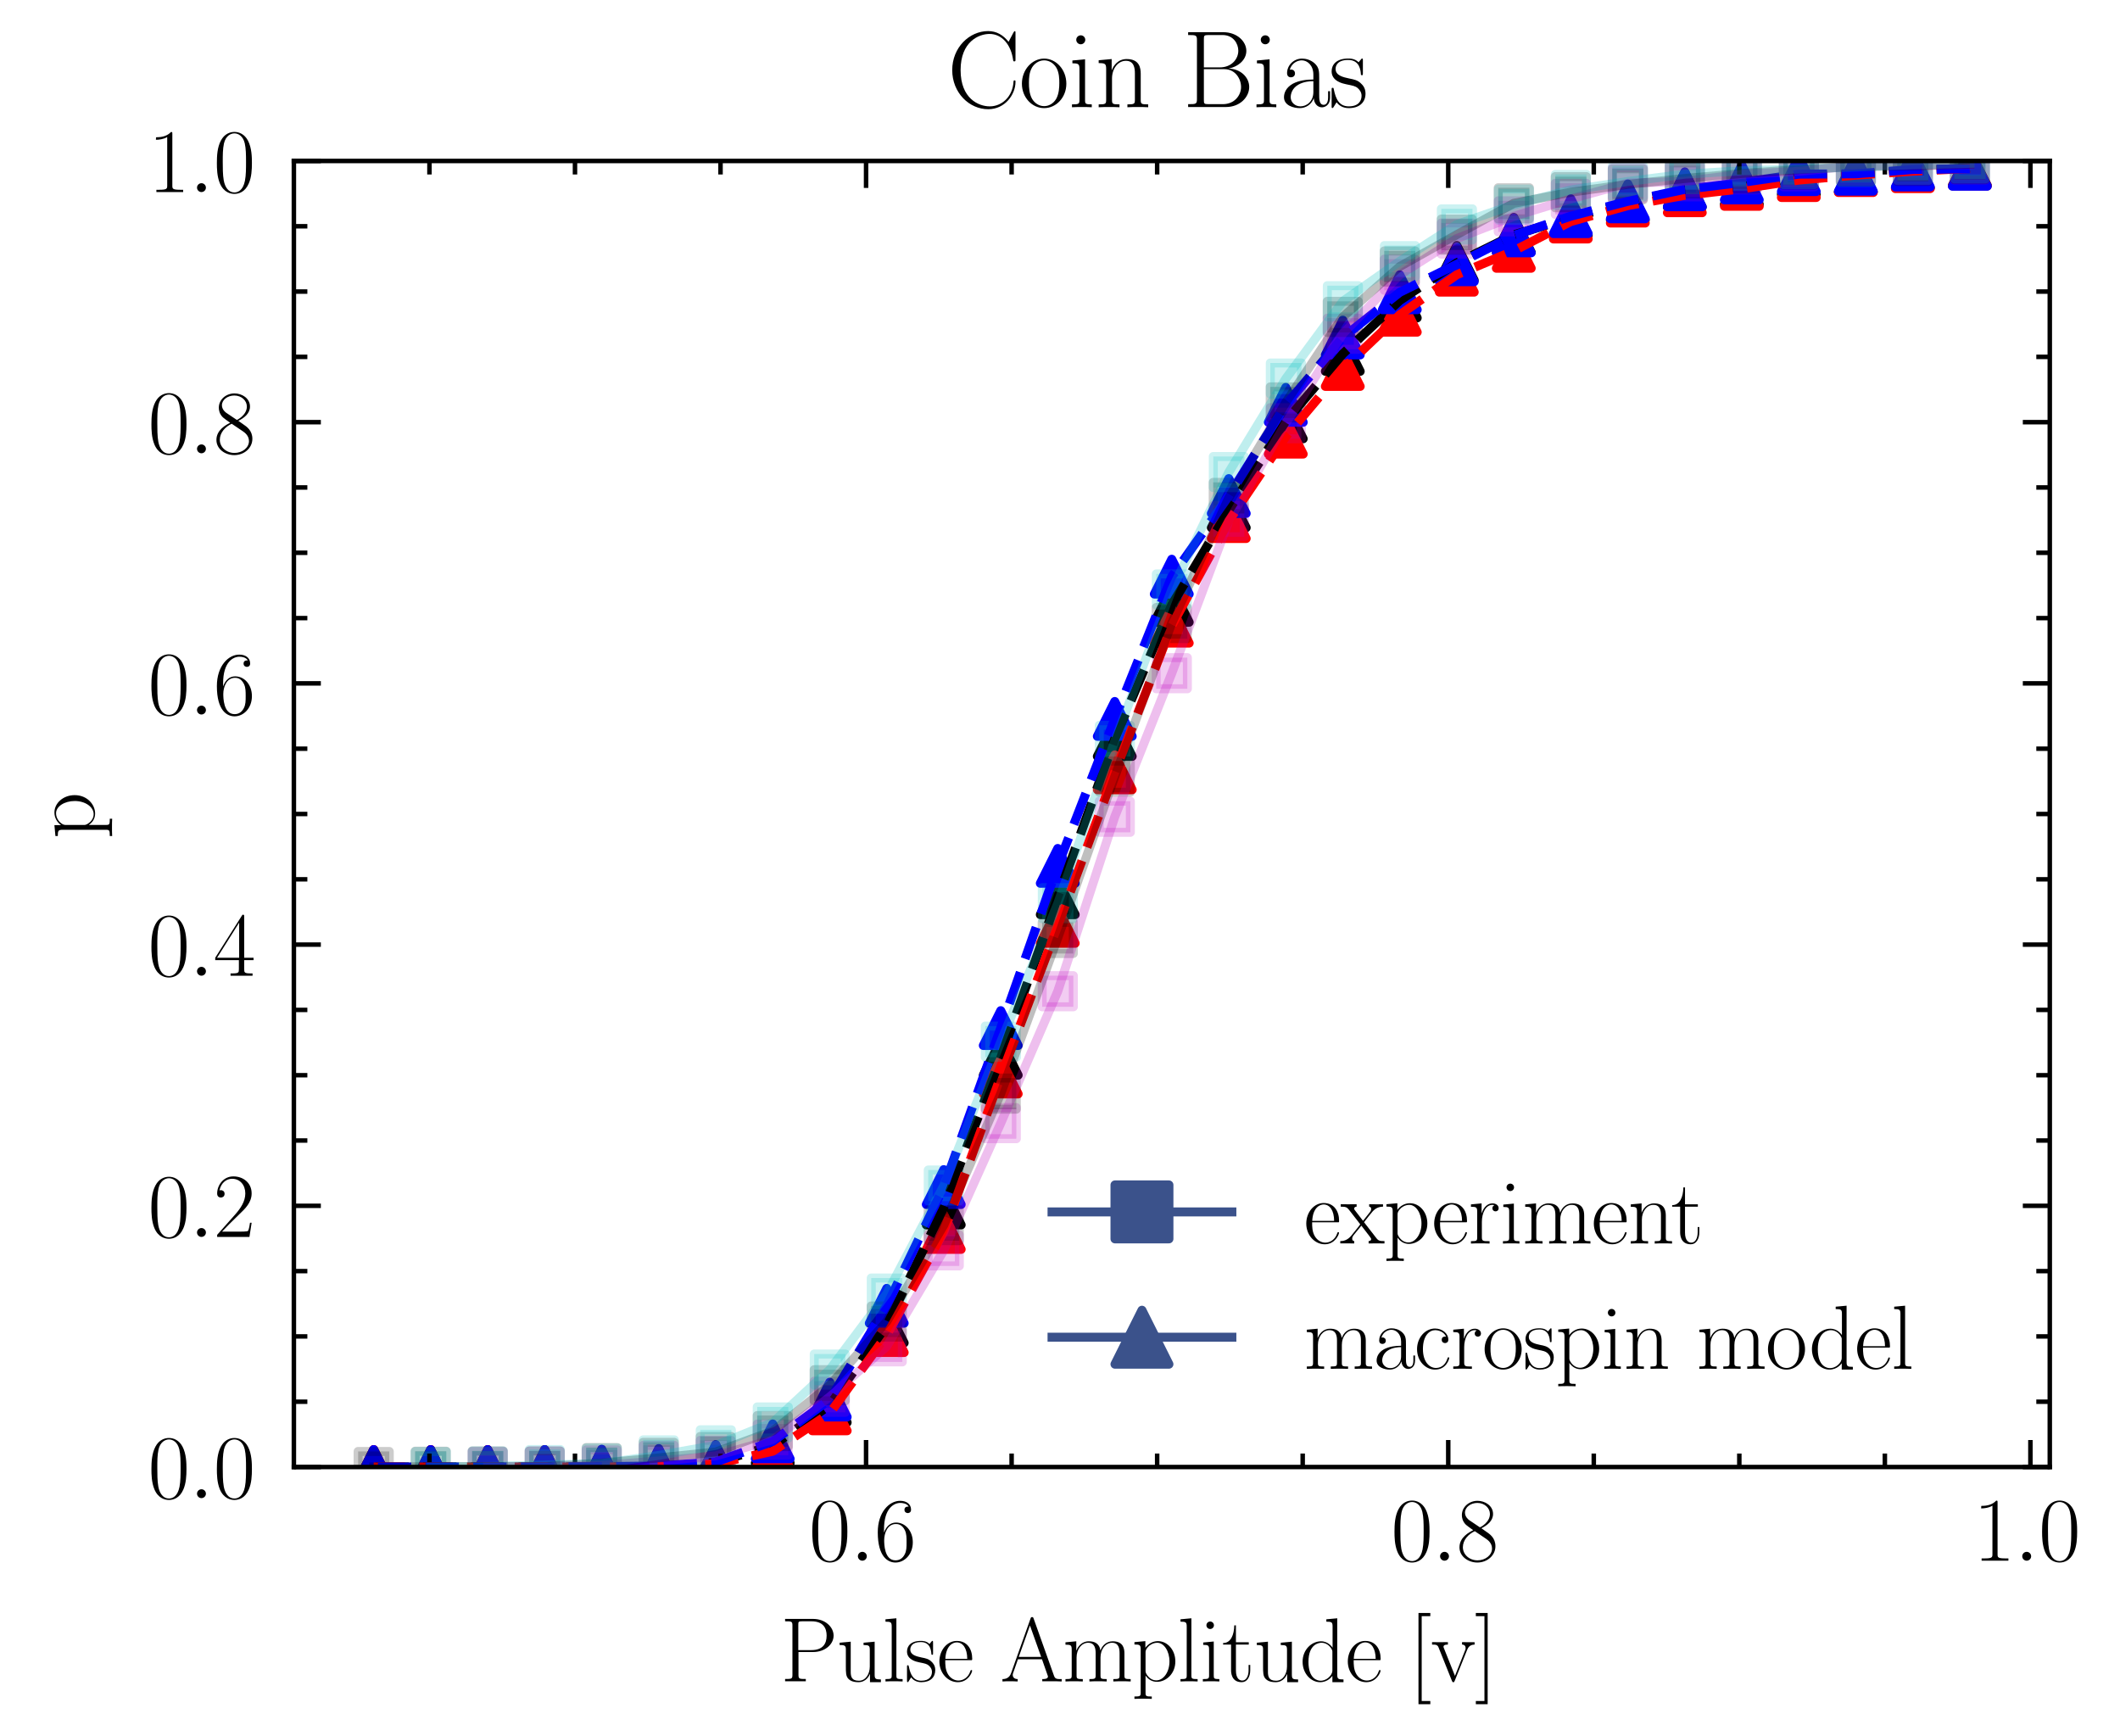 <?xml version="1.0" encoding="utf-8" standalone="no"?>
<!DOCTYPE svg PUBLIC "-//W3C//DTD SVG 1.1//EN"
  "http://www.w3.org/Graphics/SVG/1.1/DTD/svg11.dtd">
<svg xmlns:xlink="http://www.w3.org/1999/xlink" width="235.795pt" height="193.073pt" viewBox="0 0 235.795 193.073" xmlns="http://www.w3.org/2000/svg" version="1.1">
 <defs>
  <style type="text/css">*{stroke-linejoin: round; stroke-linecap: butt}</style>
 </defs>
 <g id="figure_1">
  <g id="patch_1">
   <path d="M 0 193.073 
L 235.795 193.073 
L 235.795 0 
L 0 0 
z
" style="fill: #ffffff"/>
  </g>
  <g id="axes_1">
   <g id="patch_2">
    <path d="M 32.686 163.155 
L 227.986 163.155 
L 227.986 17.902 
L 32.686 17.902 
z
" style="fill: #ffffff"/>
   </g>
   <g id="PathCollection_1">
    <defs>
     <path id="m770fcc3eeb" d="M 0 -1.936 
L -1.936 1.936 
L 1.936 1.936 
z
" style="stroke: #000000"/>
    </defs>
    <g clip-path="url(#pe9d40722d1)">
     <use xlink:href="#m770fcc3eeb" x="219.093" y="18.681" style="stroke: #000000"/>
     <use xlink:href="#m770fcc3eeb" x="212.753" y="18.959" style="stroke: #000000"/>
     <use xlink:href="#m770fcc3eeb" x="206.413" y="19.408" style="stroke: #000000"/>
     <use xlink:href="#m770fcc3eeb" x="200.072" y="19.672" style="stroke: #000000"/>
     <use xlink:href="#m770fcc3eeb" x="193.732" y="20.781" style="stroke: #000000"/>
     <use xlink:href="#m770fcc3eeb" x="187.391" y="21.098" style="stroke: #000000"/>
     <use xlink:href="#m770fcc3eeb" x="181.051" y="22.537" style="stroke: #000000"/>
     <use xlink:href="#m770fcc3eeb" x="174.711" y="24.227" style="stroke: #000000"/>
     <use xlink:href="#m770fcc3eeb" x="168.37" y="26.116" style="stroke: #000000"/>
     <use xlink:href="#m770fcc3eeb" x="162.03" y="29.232" style="stroke: #000000"/>
     <use xlink:href="#m770fcc3eeb" x="155.69" y="33.418" style="stroke: #000000"/>
     <use xlink:href="#m770fcc3eeb" x="149.349" y="39.36" style="stroke: #000000"/>
     <use xlink:href="#m770fcc3eeb" x="143.009" y="46.86" style="stroke: #000000"/>
     <use xlink:href="#m770fcc3eeb" x="136.669" y="56.751" style="stroke: #000000"/>
     <use xlink:href="#m770fcc3eeb" x="130.328" y="67.262" style="stroke: #000000"/>
     <use xlink:href="#m770fcc3eeb" x="123.988" y="82.183" style="stroke: #000000"/>
     <use xlink:href="#m770fcc3eeb" x="117.647" y="99.785" style="stroke: #000000"/>
     <use xlink:href="#m770fcc3eeb" x="111.307" y="117.638" style="stroke: #000000"/>
     <use xlink:href="#m770fcc3eeb" x="104.967" y="134.289" style="stroke: #000000"/>
     <use xlink:href="#m770fcc3eeb" x="98.626" y="147.415" style="stroke: #000000"/>
     <use xlink:href="#m770fcc3eeb" x="92.286" y="156.262" style="stroke: #000000"/>
     <use xlink:href="#m770fcc3eeb" x="85.946" y="160.778" style="stroke: #000000"/>
     <use xlink:href="#m770fcc3eeb" x="79.605" y="162.627" style="stroke: #000000"/>
     <use xlink:href="#m770fcc3eeb" x="73.265" y="163.129" style="stroke: #000000"/>
     <use xlink:href="#m770fcc3eeb" x="66.924" y="163.155" style="stroke: #000000"/>
     <use xlink:href="#m770fcc3eeb" x="60.584" y="163.155" style="stroke: #000000"/>
     <use xlink:href="#m770fcc3eeb" x="54.244" y="163.155" style="stroke: #000000"/>
     <use xlink:href="#m770fcc3eeb" x="47.903" y="163.155" style="stroke: #000000"/>
     <use xlink:href="#m770fcc3eeb" x="41.563" y="163.155" style="stroke: #000000"/>
    </g>
   </g>
   <g id="PathCollection_2">
    <defs>
     <path id="m6be215345b" d="M 0 -1.936 
L -1.936 1.936 
L 1.936 1.936 
z
" style="stroke: #ff0000"/>
    </defs>
    <g clip-path="url(#pe9d40722d1)">
     <use xlink:href="#m6be215345b" x="219.093" y="18.734" style="fill: #ff0000; stroke: #ff0000"/>
     <use xlink:href="#m6be215345b" x="212.753" y="19.038" style="fill: #ff0000; stroke: #ff0000"/>
     <use xlink:href="#m6be215345b" x="206.413" y="19.474" style="fill: #ff0000; stroke: #ff0000"/>
     <use xlink:href="#m6be215345b" x="200.072" y="20.028" style="fill: #ff0000; stroke: #ff0000"/>
     <use xlink:href="#m6be215345b" x="193.732" y="21.005" style="fill: #ff0000; stroke: #ff0000"/>
     <use xlink:href="#m6be215345b" x="187.391" y="21.718" style="fill: #ff0000; stroke: #ff0000"/>
     <use xlink:href="#m6be215345b" x="181.051" y="22.867" style="fill: #ff0000; stroke: #ff0000"/>
     <use xlink:href="#m6be215345b" x="174.711" y="24.637" style="fill: #ff0000; stroke: #ff0000"/>
     <use xlink:href="#m6be215345b" x="168.37" y="27.898" style="fill: #ff0000; stroke: #ff0000"/>
     <use xlink:href="#m6be215345b" x="162.03" y="30.552" style="fill: #ff0000; stroke: #ff0000"/>
     <use xlink:href="#m6be215345b" x="155.69" y="35.002" style="fill: #ff0000; stroke: #ff0000"/>
     <use xlink:href="#m6be215345b" x="149.349" y="41.037" style="fill: #ff0000; stroke: #ff0000"/>
     <use xlink:href="#m6be215345b" x="143.009" y="48.564" style="fill: #ff0000; stroke: #ff0000"/>
     <use xlink:href="#m6be215345b" x="136.669" y="57.952" style="fill: #ff0000; stroke: #ff0000"/>
     <use xlink:href="#m6be215345b" x="130.328" y="69.586" style="fill: #ff0000; stroke: #ff0000"/>
     <use xlink:href="#m6be215345b" x="123.988" y="85.894" style="fill: #ff0000; stroke: #ff0000"/>
     <use xlink:href="#m6be215345b" x="117.647" y="102.968" style="fill: #ff0000; stroke: #ff0000"/>
     <use xlink:href="#m6be215345b" x="111.307" y="119.724" style="fill: #ff0000; stroke: #ff0000"/>
     <use xlink:href="#m6be215345b" x="104.967" y="137.009" style="fill: #ff0000; stroke: #ff0000"/>
     <use xlink:href="#m6be215345b" x="98.626" y="148.484" style="fill: #ff0000; stroke: #ff0000"/>
     <use xlink:href="#m6be215345b" x="92.286" y="157.186" style="fill: #ff0000; stroke: #ff0000"/>
     <use xlink:href="#m6be215345b" x="85.946" y="161.399" style="fill: #ff0000; stroke: #ff0000"/>
     <use xlink:href="#m6be215345b" x="79.605" y="162.798" style="fill: #ff0000; stroke: #ff0000"/>
     <use xlink:href="#m6be215345b" x="73.265" y="163.102" style="fill: #ff0000; stroke: #ff0000"/>
     <use xlink:href="#m6be215345b" x="66.924" y="163.155" style="fill: #ff0000; stroke: #ff0000"/>
     <use xlink:href="#m6be215345b" x="60.584" y="163.155" style="fill: #ff0000; stroke: #ff0000"/>
     <use xlink:href="#m6be215345b" x="54.244" y="163.155" style="fill: #ff0000; stroke: #ff0000"/>
     <use xlink:href="#m6be215345b" x="47.903" y="163.155" style="fill: #ff0000; stroke: #ff0000"/>
     <use xlink:href="#m6be215345b" x="41.563" y="163.155" style="fill: #ff0000; stroke: #ff0000"/>
    </g>
   </g>
   <g id="PathCollection_3">
    <defs>
     <path id="m998766fa06" d="M 0 -1.936 
L -1.936 1.936 
L 1.936 1.936 
z
" style="stroke: #0000ff"/>
    </defs>
    <g clip-path="url(#pe9d40722d1)">
     <use xlink:href="#m998766fa06" x="219.093" y="18.774" style="fill: #0000ff; stroke: #0000ff"/>
     <use xlink:href="#m998766fa06" x="212.753" y="18.853" style="fill: #0000ff; stroke: #0000ff"/>
     <use xlink:href="#m998766fa06" x="206.413" y="19.328" style="fill: #0000ff; stroke: #0000ff"/>
     <use xlink:href="#m998766fa06" x="200.072" y="19.368" style="fill: #0000ff; stroke: #0000ff"/>
     <use xlink:href="#m998766fa06" x="193.732" y="20.292" style="fill: #0000ff; stroke: #0000ff"/>
     <use xlink:href="#m998766fa06" x="187.391" y="21.058" style="fill: #0000ff; stroke: #0000ff"/>
     <use xlink:href="#m998766fa06" x="181.051" y="22.392" style="fill: #0000ff; stroke: #0000ff"/>
     <use xlink:href="#m998766fa06" x="174.711" y="24.042" style="fill: #0000ff; stroke: #0000ff"/>
     <use xlink:href="#m998766fa06" x="168.37" y="26.182" style="fill: #0000ff; stroke: #0000ff"/>
     <use xlink:href="#m998766fa06" x="162.03" y="29.39" style="fill: #0000ff; stroke: #0000ff"/>
     <use xlink:href="#m998766fa06" x="155.69" y="32.507" style="fill: #0000ff; stroke: #0000ff"/>
     <use xlink:href="#m998766fa06" x="149.349" y="37.538" style="fill: #0000ff; stroke: #0000ff"/>
     <use xlink:href="#m998766fa06" x="143.009" y="45.025" style="fill: #0000ff; stroke: #0000ff"/>
     <use xlink:href="#m998766fa06" x="136.669" y="55.166" style="fill: #0000ff; stroke: #0000ff"/>
     <use xlink:href="#m998766fa06" x="130.328" y="64.132" style="fill: #0000ff; stroke: #0000ff"/>
     <use xlink:href="#m998766fa06" x="123.988" y="79.952" style="fill: #0000ff; stroke: #0000ff"/>
     <use xlink:href="#m998766fa06" x="117.647" y="96.299" style="fill: #0000ff; stroke: #0000ff"/>
     <use xlink:href="#m998766fa06" x="111.307" y="114.337" style="fill: #0000ff; stroke: #0000ff"/>
     <use xlink:href="#m998766fa06" x="104.967" y="132.018" style="fill: #0000ff; stroke: #0000ff"/>
     <use xlink:href="#m998766fa06" x="98.626" y="145.223" style="fill: #0000ff; stroke: #0000ff"/>
     <use xlink:href="#m998766fa06" x="92.286" y="155.655" style="fill: #0000ff; stroke: #0000ff"/>
     <use xlink:href="#m998766fa06" x="85.946" y="160.303" style="fill: #0000ff; stroke: #0000ff"/>
     <use xlink:href="#m998766fa06" x="79.605" y="162.6" style="fill: #0000ff; stroke: #0000ff"/>
     <use xlink:href="#m998766fa06" x="73.265" y="163.036" style="fill: #0000ff; stroke: #0000ff"/>
     <use xlink:href="#m998766fa06" x="66.924" y="163.115" style="fill: #0000ff; stroke: #0000ff"/>
     <use xlink:href="#m998766fa06" x="60.584" y="163.155" style="fill: #0000ff; stroke: #0000ff"/>
     <use xlink:href="#m998766fa06" x="54.244" y="163.155" style="fill: #0000ff; stroke: #0000ff"/>
     <use xlink:href="#m998766fa06" x="47.903" y="163.155" style="fill: #0000ff; stroke: #0000ff"/>
     <use xlink:href="#m998766fa06" x="41.563" y="163.155" style="fill: #0000ff; stroke: #0000ff"/>
    </g>
   </g>
   <g id="PathCollection_4">
    <defs>
     <path id="m6007350e5c" d="M -1.732 1.732 
L 1.732 1.732 
L 1.732 -1.732 
L -1.732 -1.732 
z
" style="stroke: #bf00bf; stroke-opacity: 0.2"/>
    </defs>
    <g clip-path="url(#pe9d40722d1)">
     <use xlink:href="#m6007350e5c" x="54.245" y="163.155" style="fill: #bf00bf; fill-opacity: 0.2; stroke: #bf00bf; stroke-opacity: 0.2"/>
     <use xlink:href="#m6007350e5c" x="60.585" y="163.097" style="fill: #bf00bf; fill-opacity: 0.2; stroke: #bf00bf; stroke-opacity: 0.2"/>
     <use xlink:href="#m6007350e5c" x="66.926" y="162.981" style="fill: #bf00bf; fill-opacity: 0.2; stroke: #bf00bf; stroke-opacity: 0.2"/>
     <use xlink:href="#m6007350e5c" x="73.266" y="162.472" style="fill: #bf00bf; fill-opacity: 0.2; stroke: #bf00bf; stroke-opacity: 0.2"/>
     <use xlink:href="#m6007350e5c" x="79.606" y="161.92" style="fill: #bf00bf; fill-opacity: 0.2; stroke: #bf00bf; stroke-opacity: 0.2"/>
     <use xlink:href="#m6007350e5c" x="85.947" y="160.105" style="fill: #bf00bf; fill-opacity: 0.2; stroke: #bf00bf; stroke-opacity: 0.2"/>
     <use xlink:href="#m6007350e5c" x="92.287" y="155.34" style="fill: #bf00bf; fill-opacity: 0.2; stroke: #bf00bf; stroke-opacity: 0.2"/>
     <use xlink:href="#m6007350e5c" x="98.628" y="149.734" style="fill: #bf00bf; fill-opacity: 0.2; stroke: #bf00bf; stroke-opacity: 0.2"/>
     <use xlink:href="#m6007350e5c" x="104.968" y="139.058" style="fill: #bf00bf; fill-opacity: 0.2; stroke: #bf00bf; stroke-opacity: 0.2"/>
     <use xlink:href="#m6007350e5c" x="111.308" y="124.91" style="fill: #bf00bf; fill-opacity: 0.2; stroke: #bf00bf; stroke-opacity: 0.2"/>
     <use xlink:href="#m6007350e5c" x="117.649" y="110.239" style="fill: #bf00bf; fill-opacity: 0.2; stroke: #bf00bf; stroke-opacity: 0.2"/>
     <use xlink:href="#m6007350e5c" x="123.989" y="90.834" style="fill: #bf00bf; fill-opacity: 0.2; stroke: #bf00bf; stroke-opacity: 0.2"/>
     <use xlink:href="#m6007350e5c" x="130.33" y="74.87" style="fill: #bf00bf; fill-opacity: 0.2; stroke: #bf00bf; stroke-opacity: 0.2"/>
     <use xlink:href="#m6007350e5c" x="136.67" y="57.963" style="fill: #bf00bf; fill-opacity: 0.2; stroke: #bf00bf; stroke-opacity: 0.2"/>
     <use xlink:href="#m6007350e5c" x="143.01" y="47.069" style="fill: #bf00bf; fill-opacity: 0.2; stroke: #bf00bf; stroke-opacity: 0.2"/>
     <use xlink:href="#m6007350e5c" x="149.351" y="37.119" style="fill: #bf00bf; fill-opacity: 0.2; stroke: #bf00bf; stroke-opacity: 0.2"/>
     <use xlink:href="#m6007350e5c" x="155.691" y="30.554" style="fill: #bf00bf; fill-opacity: 0.2; stroke: #bf00bf; stroke-opacity: 0.2"/>
     <use xlink:href="#m6007350e5c" x="162.032" y="26.53" style="fill: #bf00bf; fill-opacity: 0.2; stroke: #bf00bf; stroke-opacity: 0.2"/>
     <use xlink:href="#m6007350e5c" x="168.372" y="24.061" style="fill: #bf00bf; fill-opacity: 0.2; stroke: #bf00bf; stroke-opacity: 0.2"/>
     <use xlink:href="#m6007350e5c" x="174.713" y="22.115" style="fill: #bf00bf; fill-opacity: 0.2; stroke: #bf00bf; stroke-opacity: 0.2"/>
     <use xlink:href="#m6007350e5c" x="181.053" y="20.371" style="fill: #bf00bf; fill-opacity: 0.2; stroke: #bf00bf; stroke-opacity: 0.2"/>
     <use xlink:href="#m6007350e5c" x="187.393" y="20.168" style="fill: #bf00bf; fill-opacity: 0.2; stroke: #bf00bf; stroke-opacity: 0.2"/>
     <use xlink:href="#m6007350e5c" x="193.734" y="19.384" style="fill: #bf00bf; fill-opacity: 0.2; stroke: #bf00bf; stroke-opacity: 0.2"/>
     <use xlink:href="#m6007350e5c" x="200.074" y="19.05" style="fill: #bf00bf; fill-opacity: 0.2; stroke: #bf00bf; stroke-opacity: 0.2"/>
     <use xlink:href="#m6007350e5c" x="206.415" y="18.425" style="fill: #bf00bf; fill-opacity: 0.2; stroke: #bf00bf; stroke-opacity: 0.2"/>
     <use xlink:href="#m6007350e5c" x="212.755" y="18.382" style="fill: #bf00bf; fill-opacity: 0.2; stroke: #bf00bf; stroke-opacity: 0.2"/>
     <use xlink:href="#m6007350e5c" x="219.095" y="18.294" style="fill: #bf00bf; fill-opacity: 0.2; stroke: #bf00bf; stroke-opacity: 0.2"/>
    </g>
   </g>
   <g id="PathCollection_5">
    <defs>
     <path id="m86c2ee7014" d="M -1.732 1.732 
L 1.732 1.732 
L 1.732 -1.732 
L -1.732 -1.732 
z
" style="stroke: #000000; stroke-opacity: 0.2"/>
    </defs>
    <g clip-path="url(#pe9d40722d1)">
     <use xlink:href="#m86c2ee7014" x="41.563" y="163.155" style="fill-opacity: 0.2; stroke: #000000; stroke-opacity: 0.2"/>
     <use xlink:href="#m86c2ee7014" x="47.903" y="163.126" style="fill-opacity: 0.2; stroke: #000000; stroke-opacity: 0.2"/>
     <use xlink:href="#m86c2ee7014" x="54.244" y="163.097" style="fill-opacity: 0.2; stroke: #000000; stroke-opacity: 0.2"/>
     <use xlink:href="#m86c2ee7014" x="60.584" y="163.097" style="fill-opacity: 0.2; stroke: #000000; stroke-opacity: 0.2"/>
     <use xlink:href="#m86c2ee7014" x="66.924" y="162.719" style="fill-opacity: 0.2; stroke: #000000; stroke-opacity: 0.2"/>
     <use xlink:href="#m86c2ee7014" x="73.265" y="162.138" style="fill-opacity: 0.2; stroke: #000000; stroke-opacity: 0.2"/>
     <use xlink:href="#m86c2ee7014" x="79.605" y="161.485" style="fill-opacity: 0.2; stroke: #000000; stroke-opacity: 0.2"/>
     <use xlink:href="#m86c2ee7014" x="85.946" y="159.161" style="fill-opacity: 0.2; stroke: #000000; stroke-opacity: 0.2"/>
     <use xlink:href="#m86c2ee7014" x="92.286" y="154.062" style="fill-opacity: 0.2; stroke: #000000; stroke-opacity: 0.2"/>
     <use xlink:href="#m86c2ee7014" x="98.626" y="146.974" style="fill-opacity: 0.2; stroke: #000000; stroke-opacity: 0.2"/>
     <use xlink:href="#m86c2ee7014" x="104.967" y="136.254" style="fill-opacity: 0.2; stroke: #000000; stroke-opacity: 0.2"/>
     <use xlink:href="#m86c2ee7014" x="111.307" y="121.627" style="fill-opacity: 0.2; stroke: #000000; stroke-opacity: 0.2"/>
     <use xlink:href="#m86c2ee7014" x="117.647" y="104.313" style="fill-opacity: 0.2; stroke: #000000; stroke-opacity: 0.2"/>
     <use xlink:href="#m86c2ee7014" x="123.988" y="86.374" style="fill-opacity: 0.2; stroke: #000000; stroke-opacity: 0.2"/>
     <use xlink:href="#m86c2ee7014" x="130.328" y="69.293" style="fill-opacity: 0.2; stroke: #000000; stroke-opacity: 0.2"/>
     <use xlink:href="#m86c2ee7014" x="136.669" y="55.377" style="fill-opacity: 0.2; stroke: #000000; stroke-opacity: 0.2"/>
     <use xlink:href="#m86c2ee7014" x="143.009" y="44.759" style="fill-opacity: 0.2; stroke: #000000; stroke-opacity: 0.2"/>
     <use xlink:href="#m86c2ee7014" x="149.349" y="35.245" style="fill-opacity: 0.2; stroke: #000000; stroke-opacity: 0.2"/>
     <use xlink:href="#m86c2ee7014" x="155.69" y="29.639" style="fill-opacity: 0.2; stroke: #000000; stroke-opacity: 0.2"/>
     <use xlink:href="#m86c2ee7014" x="162.03" y="26.094" style="fill-opacity: 0.2; stroke: #000000; stroke-opacity: 0.2"/>
     <use xlink:href="#m86c2ee7014" x="168.37" y="22.608" style="fill-opacity: 0.2; stroke: #000000; stroke-opacity: 0.2"/>
     <use xlink:href="#m86c2ee7014" x="174.711" y="21.374" style="fill-opacity: 0.2; stroke: #000000; stroke-opacity: 0.2"/>
     <use xlink:href="#m86c2ee7014" x="181.051" y="20.502" style="fill-opacity: 0.2; stroke: #000000; stroke-opacity: 0.2"/>
     <use xlink:href="#m86c2ee7014" x="187.391" y="19.849" style="fill-opacity: 0.2; stroke: #000000; stroke-opacity: 0.2"/>
     <use xlink:href="#m86c2ee7014" x="193.732" y="19.297" style="fill-opacity: 0.2; stroke: #000000; stroke-opacity: 0.2"/>
     <use xlink:href="#m86c2ee7014" x="200.072" y="18.861" style="fill-opacity: 0.2; stroke: #000000; stroke-opacity: 0.2"/>
     <use xlink:href="#m86c2ee7014" x="206.413" y="18.512" style="fill-opacity: 0.2; stroke: #000000; stroke-opacity: 0.2"/>
     <use xlink:href="#m86c2ee7014" x="212.753" y="18.454" style="fill-opacity: 0.2; stroke: #000000; stroke-opacity: 0.2"/>
     <use xlink:href="#m86c2ee7014" x="219.093" y="18.265" style="fill-opacity: 0.2; stroke: #000000; stroke-opacity: 0.2"/>
    </g>
   </g>
   <g id="PathCollection_6">
    <defs>
     <path id="m688d27e436" d="M -1.732 1.732 
L 1.732 1.732 
L 1.732 -1.732 
L -1.732 -1.732 
z
" style="stroke: #00bfbf; stroke-opacity: 0.2"/>
    </defs>
    <g clip-path="url(#pe9d40722d1)">
     <use xlink:href="#m688d27e436" x="47.91" y="163.155" style="fill: #00bfbf; fill-opacity: 0.2; stroke: #00bfbf; stroke-opacity: 0.2"/>
     <use xlink:href="#m688d27e436" x="54.251" y="163.097" style="fill: #00bfbf; fill-opacity: 0.2; stroke: #00bfbf; stroke-opacity: 0.2"/>
     <use xlink:href="#m688d27e436" x="60.592" y="162.937" style="fill: #00bfbf; fill-opacity: 0.2; stroke: #00bfbf; stroke-opacity: 0.2"/>
     <use xlink:href="#m688d27e436" x="66.932" y="162.763" style="fill: #00bfbf; fill-opacity: 0.2; stroke: #00bfbf; stroke-opacity: 0.2"/>
     <use xlink:href="#m688d27e436" x="73.273" y="161.862" style="fill: #00bfbf; fill-opacity: 0.2; stroke: #00bfbf; stroke-opacity: 0.2"/>
     <use xlink:href="#m688d27e436" x="79.614" y="160.744" style="fill: #00bfbf; fill-opacity: 0.2; stroke: #00bfbf; stroke-opacity: 0.2"/>
     <use xlink:href="#m688d27e436" x="85.954" y="158.202" style="fill: #00bfbf; fill-opacity: 0.2; stroke: #00bfbf; stroke-opacity: 0.2"/>
     <use xlink:href="#m688d27e436" x="92.295" y="152.319" style="fill: #00bfbf; fill-opacity: 0.2; stroke: #00bfbf; stroke-opacity: 0.2"/>
     <use xlink:href="#m688d27e436" x="98.636" y="143.865" style="fill: #00bfbf; fill-opacity: 0.2; stroke: #00bfbf; stroke-opacity: 0.2"/>
     <use xlink:href="#m688d27e436" x="104.976" y="131.853" style="fill: #00bfbf; fill-opacity: 0.2; stroke: #00bfbf; stroke-opacity: 0.2"/>
     <use xlink:href="#m688d27e436" x="111.317" y="115.846" style="fill: #00bfbf; fill-opacity: 0.2; stroke: #00bfbf; stroke-opacity: 0.2"/>
     <use xlink:href="#m688d27e436" x="117.658" y="100.449" style="fill: #00bfbf; fill-opacity: 0.2; stroke: #00bfbf; stroke-opacity: 0.2"/>
     <use xlink:href="#m688d27e436" x="123.998" y="82.394" style="fill: #00bfbf; fill-opacity: 0.2; stroke: #00bfbf; stroke-opacity: 0.2"/>
     <use xlink:href="#m688d27e436" x="130.339" y="65.56" style="fill: #00bfbf; fill-opacity: 0.2; stroke: #00bfbf; stroke-opacity: 0.2"/>
     <use xlink:href="#m688d27e436" x="136.68" y="52.501" style="fill: #00bfbf; fill-opacity: 0.2; stroke: #00bfbf; stroke-opacity: 0.2"/>
     <use xlink:href="#m688d27e436" x="143.02" y="42.101" style="fill: #00bfbf; fill-opacity: 0.2; stroke: #00bfbf; stroke-opacity: 0.2"/>
     <use xlink:href="#m688d27e436" x="149.361" y="33.502" style="fill: #00bfbf; fill-opacity: 0.2; stroke: #00bfbf; stroke-opacity: 0.2"/>
     <use xlink:href="#m688d27e436" x="155.702" y="29.043" style="fill: #00bfbf; fill-opacity: 0.2; stroke: #00bfbf; stroke-opacity: 0.2"/>
     <use xlink:href="#m688d27e436" x="162.042" y="24.961" style="fill: #00bfbf; fill-opacity: 0.2; stroke: #00bfbf; stroke-opacity: 0.2"/>
     <use xlink:href="#m688d27e436" x="168.383" y="22.754" style="fill: #00bfbf; fill-opacity: 0.2; stroke: #00bfbf; stroke-opacity: 0.2"/>
     <use xlink:href="#m688d27e436" x="174.724" y="21.127" style="fill: #00bfbf; fill-opacity: 0.2; stroke: #00bfbf; stroke-opacity: 0.2"/>
     <use xlink:href="#m688d27e436" x="181.064" y="20.183" style="fill: #00bfbf; fill-opacity: 0.2; stroke: #00bfbf; stroke-opacity: 0.2"/>
     <use xlink:href="#m688d27e436" x="187.405" y="19.369" style="fill: #00bfbf; fill-opacity: 0.2; stroke: #00bfbf; stroke-opacity: 0.2"/>
     <use xlink:href="#m688d27e436" x="193.746" y="18.992" style="fill: #00bfbf; fill-opacity: 0.2; stroke: #00bfbf; stroke-opacity: 0.2"/>
     <use xlink:href="#m688d27e436" x="200.086" y="18.803" style="fill: #00bfbf; fill-opacity: 0.2; stroke: #00bfbf; stroke-opacity: 0.2"/>
     <use xlink:href="#m688d27e436" x="206.427" y="18.57" style="fill: #00bfbf; fill-opacity: 0.2; stroke: #00bfbf; stroke-opacity: 0.2"/>
     <use xlink:href="#m688d27e436" x="212.768" y="18.323" style="fill: #00bfbf; fill-opacity: 0.2; stroke: #00bfbf; stroke-opacity: 0.2"/>
     <use xlink:href="#m688d27e436" x="219.108" y="18.164" style="fill: #00bfbf; fill-opacity: 0.2; stroke: #00bfbf; stroke-opacity: 0.2"/>
    </g>
   </g>
   <g id="matplotlib.axis_1">
    <g id="xtick_1">
     <g id="line2d_1">
      <defs>
       <path id="m0c022ce2f3" d="M 0 0 
L 0 -3 
" style="stroke: #000000; stroke-width: 0.5"/>
      </defs>
      <g>
       <use xlink:href="#m0c022ce2f3" x="96.328" y="163.155" style="stroke: #000000; stroke-width: 0.5"/>
      </g>
     </g>
     <g id="line2d_2">
      <defs>
       <path id="m79002804a3" d="M 0 0 
L 0 3 
" style="stroke: #000000; stroke-width: 0.5"/>
      </defs>
      <g>
       <use xlink:href="#m79002804a3" x="96.328" y="17.902" style="stroke: #000000; stroke-width: 0.5"/>
      </g>
     </g>
     <g id="text_1">
      <!-- $\mathdefault{0.6}$ -->
      <g transform="translate(89.963 173.573) scale(0.1 -0.1)">
       <defs>
        <path id="CMR17-30" d="M 2688 2025 
C 2688 2416 2682 3080 2413 3591 
C 2176 4039 1798 4198 1466 4198 
C 1158 4198 768 4058 525 3597 
C 269 3118 243 2524 243 2025 
C 243 1661 250 1106 448 619 
C 723 -39 1216 -128 1466 -128 
C 1760 -128 2208 -7 2470 600 
C 2662 1042 2688 1559 2688 2025 
z
M 1466 -26 
C 1056 -26 813 325 723 812 
C 653 1188 653 1738 653 2096 
C 653 2588 653 2997 736 3387 
C 858 3929 1216 4096 1466 4096 
C 1728 4096 2067 3923 2189 3400 
C 2272 3036 2278 2607 2278 2096 
C 2278 1680 2278 1169 2202 792 
C 2067 95 1690 -26 1466 -26 
z
" transform="scale(0.016)"/>
        <path id="CMMI12-3a" d="M 1178 307 
C 1178 492 1024 619 870 619 
C 685 619 557 466 557 313 
C 557 128 710 0 864 0 
C 1050 0 1178 153 1178 307 
z
" transform="scale(0.016)"/>
        <path id="CMR17-36" d="M 678 2176 
C 678 3690 1395 4032 1811 4032 
C 1946 4032 2272 4009 2400 3776 
C 2298 3776 2106 3776 2106 3553 
C 2106 3381 2246 3323 2336 3323 
C 2394 3323 2566 3348 2566 3560 
C 2566 3954 2246 4179 1805 4179 
C 1043 4179 243 3390 243 1984 
C 243 253 966 -128 1478 -128 
C 2099 -128 2688 427 2688 1283 
C 2688 2081 2170 2662 1517 2662 
C 1126 2662 838 2407 678 1960 
L 678 2176 
z
M 1478 25 
C 691 25 691 1200 691 1436 
C 691 1896 909 2560 1504 2560 
C 1613 2560 1926 2560 2138 2120 
C 2253 1870 2253 1609 2253 1289 
C 2253 944 2253 690 2118 434 
C 1978 171 1773 25 1478 25 
z
" transform="scale(0.016)"/>
       </defs>
       <use xlink:href="#CMR17-30" transform="scale(0.996)"/>
       <use xlink:href="#CMMI12-3a" transform="translate(45.69 0) scale(0.996)"/>
       <use xlink:href="#CMR17-36" transform="translate(72.788 0) scale(0.996)"/>
      </g>
     </g>
    </g>
    <g id="xtick_2">
     <g id="line2d_3">
      <g>
       <use xlink:href="#m0c022ce2f3" x="161.079" y="163.155" style="stroke: #000000; stroke-width: 0.5"/>
      </g>
     </g>
     <g id="line2d_4">
      <g>
       <use xlink:href="#m79002804a3" x="161.079" y="17.902" style="stroke: #000000; stroke-width: 0.5"/>
      </g>
     </g>
     <g id="text_2">
      <!-- $\mathdefault{0.8}$ -->
      <g transform="translate(154.714 173.573) scale(0.1 -0.1)">
       <defs>
        <path id="CMR17-38" d="M 1741 2264 
C 2144 2467 2554 2773 2554 3263 
C 2554 3841 1990 4179 1472 4179 
C 890 4179 378 3759 378 3180 
C 378 3021 416 2747 666 2505 
C 730 2442 998 2251 1171 2130 
C 883 1983 211 1634 211 934 
C 211 279 838 -128 1459 -128 
C 2144 -128 2720 362 2720 1010 
C 2720 1590 2330 1857 2074 2029 
L 1741 2264 
z
M 902 2822 
C 851 2854 595 3051 595 3351 
C 595 3739 998 4032 1459 4032 
C 1965 4032 2336 3676 2336 3262 
C 2336 2669 1670 2331 1638 2331 
C 1632 2331 1626 2331 1574 2370 
L 902 2822 
z
M 2080 1519 
C 2176 1449 2483 1240 2483 851 
C 2483 381 2010 25 1472 25 
C 890 25 448 438 448 940 
C 448 1443 838 1862 1280 2060 
L 2080 1519 
z
" transform="scale(0.016)"/>
       </defs>
       <use xlink:href="#CMR17-30" transform="scale(0.996)"/>
       <use xlink:href="#CMMI12-3a" transform="translate(45.69 0) scale(0.996)"/>
       <use xlink:href="#CMR17-38" transform="translate(72.788 0) scale(0.996)"/>
      </g>
     </g>
    </g>
    <g id="xtick_3">
     <g id="line2d_5">
      <g>
       <use xlink:href="#m0c022ce2f3" x="225.83" y="163.155" style="stroke: #000000; stroke-width: 0.5"/>
      </g>
     </g>
     <g id="line2d_6">
      <g>
       <use xlink:href="#m79002804a3" x="225.83" y="17.902" style="stroke: #000000; stroke-width: 0.5"/>
      </g>
     </g>
     <g id="text_3">
      <!-- $\mathdefault{1.0}$ -->
      <g transform="translate(219.465 173.573) scale(0.1 -0.1)">
       <defs>
        <path id="CMR17-31" d="M 1702 4058 
C 1702 4192 1696 4192 1606 4192 
C 1357 3916 979 3827 621 3827 
C 602 3827 570 3827 563 3808 
C 557 3795 557 3782 557 3648 
C 755 3648 1088 3686 1344 3839 
L 1344 461 
C 1344 236 1331 160 781 160 
L 589 160 
L 589 0 
C 896 0 1216 0 1523 0 
C 1830 0 2150 0 2458 0 
L 2458 160 
L 2266 160 
C 1715 160 1702 230 1702 458 
L 1702 4058 
z
" transform="scale(0.016)"/>
       </defs>
       <use xlink:href="#CMR17-31" transform="scale(0.996)"/>
       <use xlink:href="#CMMI12-3a" transform="translate(45.69 0) scale(0.996)"/>
       <use xlink:href="#CMR17-30" transform="translate(72.788 0) scale(0.996)"/>
      </g>
     </g>
    </g>
    <g id="xtick_4">
     <g id="line2d_7">
      <defs>
       <path id="mc7584f22ff" d="M 0 0 
L 0 -1.5 
" style="stroke: #000000; stroke-width: 0.5"/>
      </defs>
      <g>
       <use xlink:href="#mc7584f22ff" x="47.765" y="163.155" style="stroke: #000000; stroke-width: 0.5"/>
      </g>
     </g>
     <g id="line2d_8">
      <defs>
       <path id="m0d5930f381" d="M 0 0 
L 0 1.5 
" style="stroke: #000000; stroke-width: 0.5"/>
      </defs>
      <g>
       <use xlink:href="#m0d5930f381" x="47.765" y="17.902" style="stroke: #000000; stroke-width: 0.5"/>
      </g>
     </g>
    </g>
    <g id="xtick_5">
     <g id="line2d_9">
      <g>
       <use xlink:href="#mc7584f22ff" x="63.952" y="163.155" style="stroke: #000000; stroke-width: 0.5"/>
      </g>
     </g>
     <g id="line2d_10">
      <g>
       <use xlink:href="#m0d5930f381" x="63.952" y="17.902" style="stroke: #000000; stroke-width: 0.5"/>
      </g>
     </g>
    </g>
    <g id="xtick_6">
     <g id="line2d_11">
      <g>
       <use xlink:href="#mc7584f22ff" x="80.14" y="163.155" style="stroke: #000000; stroke-width: 0.5"/>
      </g>
     </g>
     <g id="line2d_12">
      <g>
       <use xlink:href="#m0d5930f381" x="80.14" y="17.902" style="stroke: #000000; stroke-width: 0.5"/>
      </g>
     </g>
    </g>
    <g id="xtick_7">
     <g id="line2d_13">
      <g>
       <use xlink:href="#mc7584f22ff" x="112.516" y="163.155" style="stroke: #000000; stroke-width: 0.5"/>
      </g>
     </g>
     <g id="line2d_14">
      <g>
       <use xlink:href="#m0d5930f381" x="112.516" y="17.902" style="stroke: #000000; stroke-width: 0.5"/>
      </g>
     </g>
    </g>
    <g id="xtick_8">
     <g id="line2d_15">
      <g>
       <use xlink:href="#mc7584f22ff" x="128.703" y="163.155" style="stroke: #000000; stroke-width: 0.5"/>
      </g>
     </g>
     <g id="line2d_16">
      <g>
       <use xlink:href="#m0d5930f381" x="128.703" y="17.902" style="stroke: #000000; stroke-width: 0.5"/>
      </g>
     </g>
    </g>
    <g id="xtick_9">
     <g id="line2d_17">
      <g>
       <use xlink:href="#mc7584f22ff" x="144.891" y="163.155" style="stroke: #000000; stroke-width: 0.5"/>
      </g>
     </g>
     <g id="line2d_18">
      <g>
       <use xlink:href="#m0d5930f381" x="144.891" y="17.902" style="stroke: #000000; stroke-width: 0.5"/>
      </g>
     </g>
    </g>
    <g id="xtick_10">
     <g id="line2d_19">
      <g>
       <use xlink:href="#mc7584f22ff" x="177.267" y="163.155" style="stroke: #000000; stroke-width: 0.5"/>
      </g>
     </g>
     <g id="line2d_20">
      <g>
       <use xlink:href="#m0d5930f381" x="177.267" y="17.902" style="stroke: #000000; stroke-width: 0.5"/>
      </g>
     </g>
    </g>
    <g id="xtick_11">
     <g id="line2d_21">
      <g>
       <use xlink:href="#mc7584f22ff" x="193.454" y="163.155" style="stroke: #000000; stroke-width: 0.5"/>
      </g>
     </g>
     <g id="line2d_22">
      <g>
       <use xlink:href="#m0d5930f381" x="193.454" y="17.902" style="stroke: #000000; stroke-width: 0.5"/>
      </g>
     </g>
    </g>
    <g id="xtick_12">
     <g id="line2d_23">
      <g>
       <use xlink:href="#mc7584f22ff" x="209.642" y="163.155" style="stroke: #000000; stroke-width: 0.5"/>
      </g>
     </g>
     <g id="line2d_24">
      <g>
       <use xlink:href="#m0d5930f381" x="209.642" y="17.902" style="stroke: #000000; stroke-width: 0.5"/>
      </g>
     </g>
    </g>
    <g id="text_4">
     <!-- Pulse Amplitude [v] -->
     <g transform="translate(86.791 186.983) scale(0.1 -0.1)">
      <defs>
       <path id="CMR17-50" d="M 1267 2042 
L 2291 2042 
C 3117 2042 3718 2578 3718 3184 
C 3718 3791 3130 4352 2291 4352 
L 333 4352 
L 333 4186 
C 774 4186 845 4186 845 3899 
L 845 446 
C 845 160 774 160 333 160 
L 333 0 
C 518 0 858 0 1056 0 
C 1254 0 1594 0 1779 0 
L 1779 160 
C 1338 160 1267 160 1267 446 
L 1267 2042 
z
M 1254 2176 
L 1254 3938 
C 1254 4155 1267 4186 1523 4186 
L 2170 4186 
C 2995 4186 3232 3714 3232 3184 
C 3232 2604 2950 2176 2170 2176 
L 1254 2176 
z
" transform="scale(0.016)"/>
       <path id="CMR17-75" d="M 1882 2693 
L 1882 2528 
C 2259 2528 2317 2489 2317 2186 
L 2317 1032 
C 2317 500 2029 38 1555 38 
C 1030 38 986 348 986 678 
L 986 2763 
L 211 2693 
L 211 2528 
C 467 2528 640 2528 646 2274 
L 646 1058 
C 646 633 646 361 813 183 
C 896 101 1056 -64 1517 -64 
C 2061 -64 2272 377 2323 506 
L 2330 506 
L 2330 -63 
L 3091 -63 
L 3091 128 
C 2714 128 2656 166 2656 473 
L 2656 2763 
L 1882 2693 
z
" transform="scale(0.016)"/>
       <path id="CMR17-6c" d="M 979 4396 
L 218 4326 
L 218 4160 
C 595 4160 653 4122 653 3817 
L 653 426 
C 653 184 627 153 218 153 
L 218 -13 
C 371 0 653 0 813 0 
C 979 0 1261 0 1414 -13 
L 1414 153 
C 1005 153 979 178 979 426 
L 979 4396 
z
" transform="scale(0.016)"/>
       <path id="CMR17-73" d="M 1978 2697 
C 1978 2813 1971 2819 1933 2819 
C 1907 2819 1901 2813 1824 2717 
C 1805 2691 1747 2626 1728 2601 
C 1523 2819 1235 2819 1126 2819 
C 416 2819 160 2447 160 2076 
C 160 1498 813 1365 998 1325 
C 1402 1243 1542 1217 1677 1101 
C 1760 1025 1901 884 1901 654 
C 1901 384 1747 38 1158 38 
C 602 38 403 460 288 1021 
C 269 1110 269 1117 218 1117 
C 166 1117 160 1110 160 983 
L 160 63 
C 160 -51 166 -58 205 -58 
C 237 -58 243 -51 275 0 
C 314 57 410 211 448 276 
C 576 103 800 -64 1158 -64 
C 1792 -64 2131 283 2131 784 
C 2131 1112 1958 1285 1875 1362 
C 1683 1561 1459 1606 1190 1657 
C 838 1735 390 1825 390 2217 
C 390 2383 480 2737 1126 2737 
C 1811 2737 1850 2094 1862 1888 
C 1869 1856 1901 1849 1920 1849 
C 1978 1849 1978 1869 1978 1978 
L 1978 2697 
z
" transform="scale(0.016)"/>
       <path id="CMR17-65" d="M 2438 1472 
C 2464 1498 2464 1511 2464 1576 
C 2464 2238 2118 2816 1389 2816 
C 710 2816 173 2169 173 1383 
C 173 551 781 -64 1459 -64 
C 2176 -64 2458 607 2458 740 
C 2458 784 2419 784 2406 784 
C 2362 784 2355 771 2330 696 
C 2189 265 1837 51 1504 51 
C 1229 51 954 203 781 480 
C 582 803 582 1176 582 1472 
L 2438 1472 
z
M 589 1568 
C 634 2505 1126 2714 1382 2714 
C 1818 2714 2112 2297 2118 1568 
L 589 1568 
z
" transform="scale(0.016)"/>
       <path id="CMR17-41" d="M 2323 4378 
C 2291 4461 2278 4480 2214 4480 
C 2150 4480 2138 4461 2106 4378 
L 749 566 
C 627 223 371 153 147 153 
L 147 -13 
C 262 0 518 0 640 0 
C 800 0 1056 0 1210 -13 
L 1210 153 
C 909 153 864 361 864 439 
C 864 497 877 530 890 569 
L 1229 1536 
L 2906 1536 
L 3290 442 
C 3322 365 3322 352 3322 327 
C 3322 153 3046 153 2925 153 
L 2925 0 
C 3110 0 3443 0 3642 0 
C 3808 0 4128 0 4282 -13 
L 4282 153 
C 3942 153 3827 153 3744 387 
L 2323 4378 
z
M 2067 3893 
L 2848 1702 
L 1286 1702 
L 2067 3893 
z
" transform="scale(0.016)"/>
       <path id="CMR17-6d" d="M 4326 1933 
C 4326 2252 4269 2790 3507 2790 
C 3072 2790 2771 2496 2656 2151 
L 2650 2151 
C 2573 2676 2195 2790 1837 2790 
C 1331 2790 1069 2400 973 2144 
L 966 2144 
L 966 2790 
L 211 2720 
L 211 2554 
C 589 2554 646 2515 646 2208 
L 646 428 
C 646 184 621 153 211 153 
L 211 -13 
C 365 0 646 0 813 0 
C 979 0 1267 0 1421 -13 
L 1421 153 
C 1011 153 986 178 986 428 
L 986 1658 
C 986 2247 1344 2688 1792 2688 
C 2266 2688 2317 2266 2317 1958 
L 2317 428 
C 2317 184 2291 153 1882 153 
L 1882 -13 
C 2035 0 2317 0 2483 0 
C 2650 0 2938 0 3091 -13 
L 3091 153 
C 2682 153 2656 178 2656 428 
L 2656 1658 
C 2656 2247 3014 2688 3462 2688 
C 3936 2688 3987 2266 3987 1958 
L 3987 428 
C 3987 184 3962 153 3552 153 
L 3552 -13 
C 3706 0 3987 0 4154 0 
C 4320 0 4608 0 4762 -13 
L 4762 153 
C 4352 153 4326 178 4326 428 
L 4326 1933 
z
" transform="scale(0.016)"/>
       <path id="CMR17-70" d="M 1408 -1063 
C 998 -1063 973 -1037 973 -789 
L 973 402 
C 1158 134 1427 -38 1766 -38 
C 2406 -38 3053 523 3053 1388 
C 3053 2191 2496 2802 1837 2802 
C 1453 2802 1139 2592 960 2338 
L 960 2802 
L 198 2732 
L 198 2567 
C 576 2567 634 2528 634 2223 
L 634 -789 
C 634 -1031 608 -1063 198 -1063 
L 198 -1228 
C 352 -1216 634 -1216 800 -1216 
C 966 -1216 1254 -1216 1408 -1228 
L 1408 -1063 
z
M 973 2012 
C 973 2102 973 2235 1222 2471 
C 1254 2497 1472 2688 1792 2688 
C 2259 2688 2643 2108 2643 1382 
C 2643 656 2234 64 1728 64 
C 1498 64 1248 172 1056 472 
C 973 612 973 650 973 752 
L 973 2012 
z
" transform="scale(0.016)"/>
       <path id="CMR17-69" d="M 992 3909 
C 992 4049 877 4170 730 4170 
C 589 4170 467 4056 467 3909 
C 467 3769 582 3648 730 3648 
C 870 3648 992 3763 992 3909 
z
M 243 2706 
L 243 2541 
C 602 2541 653 2502 653 2197 
L 653 427 
C 653 184 627 153 218 153 
L 218 -13 
C 371 0 646 0 806 0 
C 960 0 1222 0 1370 -13 
L 1370 153 
C 992 153 979 191 979 420 
L 979 2776 
L 243 2706 
z
" transform="scale(0.016)"/>
       <path id="CMR17-74" d="M 966 2560 
L 1862 2560 
L 1862 2725 
L 966 2725 
L 966 3904 
L 851 3904 
C 838 3245 614 2668 70 2668 
L 70 2560 
L 627 2560 
L 627 771 
C 627 650 627 -64 1370 -64 
C 1747 -64 1965 306 1965 777 
L 1965 1140 
L 1850 1140 
L 1850 783 
C 1850 344 1677 51 1408 51 
C 1222 51 966 178 966 758 
L 966 2560 
z
" transform="scale(0.016)"/>
       <path id="CMR17-64" d="M 1869 4326 
L 1869 4160 
C 2246 4160 2304 4122 2304 3820 
L 2304 2345 
C 2278 2377 2016 2790 1498 2790 
C 845 2790 211 2208 211 1364 
C 211 525 806 -64 1434 -64 
C 1978 -64 2259 337 2291 380 
L 2291 -63 
L 3066 -63 
L 3066 128 
C 2688 128 2630 166 2630 473 
L 2630 4396 
L 1869 4326 
z
M 2291 755 
C 2291 563 2176 390 2029 262 
C 1811 70 1594 38 1472 38 
C 1286 38 621 134 621 1356 
C 621 2612 1363 2688 1530 2688 
C 1824 2688 2061 2522 2208 2291 
C 2291 2157 2291 2138 2291 2023 
L 2291 755 
z
" transform="scale(0.016)"/>
       <path id="CMR17-5b" d="M 1504 -1600 
L 1504 -1377 
L 902 -1377 
L 902 4544 
L 1504 4544 
L 1504 4767 
L 678 4767 
L 678 -1600 
L 1504 -1600 
z
" transform="scale(0.016)"/>
       <path id="CMR17-76" d="M 2502 2163 
C 2560 2304 2662 2560 3034 2560 
L 3034 2726 
C 2912 2726 2752 2726 2630 2726 
C 2496 2726 2285 2726 2157 2732 
L 2157 2566 
C 2317 2553 2406 2477 2406 2311 
C 2406 2253 2406 2240 2368 2151 
L 1664 377 
L 902 2286 
C 864 2369 864 2381 864 2407 
C 864 2560 1075 2560 1171 2560 
L 1171 2732 
C 1018 2726 736 2726 576 2726 
C 403 2726 205 2726 64 2732 
L 64 2560 
C 307 2560 442 2560 518 2362 
L 1446 44 
C 1485 -51 1491 -64 1549 -64 
C 1606 -64 1613 -51 1651 44 
L 2502 2163 
z
" transform="scale(0.016)"/>
       <path id="CMR17-5d" d="M 915 4767 
L 90 4767 
L 90 4544 
L 691 4544 
L 691 -1377 
L 90 -1377 
L 90 -1600 
L 915 -1600 
L 915 4767 
z
" transform="scale(0.016)"/>
      </defs>
      <use xlink:href="#CMR17-50" transform="scale(0.996)"/>
      <use xlink:href="#CMR17-75" transform="translate(62.586 0) scale(0.996)"/>
      <use xlink:href="#CMR17-6c" transform="translate(113.482 0) scale(0.996)"/>
      <use xlink:href="#CMR17-73" transform="translate(138.353 0) scale(0.996)"/>
      <use xlink:href="#CMR17-65" transform="translate(174.154 0) scale(0.996)"/>
      <use xlink:href="#CMR17-41" transform="translate(244.716 0) scale(0.996)"/>
      <use xlink:href="#CMR17-6d" transform="translate(313.788 0) scale(0.996)"/>
      <use xlink:href="#CMR17-70" transform="translate(390.708 0) scale(0.996)"/>
      <use xlink:href="#CMR17-6c" transform="translate(441.603 0) scale(0.996)"/>
      <use xlink:href="#CMR17-69" transform="translate(466.474 0) scale(0.996)"/>
      <use xlink:href="#CMR17-74" transform="translate(491.345 0) scale(0.996)"/>
      <use xlink:href="#CMR17-75" transform="translate(526.626 0) scale(0.996)"/>
      <use xlink:href="#CMR17-64" transform="translate(577.521 0) scale(0.996)"/>
      <use xlink:href="#CMR17-65" transform="translate(628.417 0) scale(0.996)"/>
      <use xlink:href="#CMR17-5b" transform="translate(698.978 0) scale(0.996)"/>
      <use xlink:href="#CMR17-76" transform="translate(723.849 0) scale(0.996)"/>
      <use xlink:href="#CMR17-5d" transform="translate(772.142 0) scale(0.996)"/>
     </g>
    </g>
   </g>
   <g id="matplotlib.axis_2">
    <g id="ytick_1">
     <g id="line2d_25">
      <defs>
       <path id="m1849046c29" d="M 0 0 
L 3 0 
" style="stroke: #000000; stroke-width: 0.5"/>
      </defs>
      <g>
       <use xlink:href="#m1849046c29" x="32.686" y="163.155" style="stroke: #000000; stroke-width: 0.5"/>
      </g>
     </g>
     <g id="line2d_26">
      <defs>
       <path id="m512dc038d3" d="M 0 0 
L -3 0 
" style="stroke: #000000; stroke-width: 0.5"/>
      </defs>
      <g>
       <use xlink:href="#m512dc038d3" x="227.986" y="163.155" style="stroke: #000000; stroke-width: 0.5"/>
      </g>
     </g>
     <g id="text_5">
      <!-- $\mathdefault{0.0}$ -->
      <g transform="translate(16.456 166.614) scale(0.1 -0.1)">
       <use xlink:href="#CMR17-30" transform="scale(0.996)"/>
       <use xlink:href="#CMMI12-3a" transform="translate(45.69 0) scale(0.996)"/>
       <use xlink:href="#CMR17-30" transform="translate(72.788 0) scale(0.996)"/>
      </g>
     </g>
    </g>
    <g id="ytick_2">
     <g id="line2d_27">
      <g>
       <use xlink:href="#m1849046c29" x="32.686" y="134.104" style="stroke: #000000; stroke-width: 0.5"/>
      </g>
     </g>
     <g id="line2d_28">
      <g>
       <use xlink:href="#m512dc038d3" x="227.986" y="134.104" style="stroke: #000000; stroke-width: 0.5"/>
      </g>
     </g>
     <g id="text_6">
      <!-- $\mathdefault{0.2}$ -->
      <g transform="translate(16.456 137.564) scale(0.1 -0.1)">
       <defs>
        <path id="CMR17-32" d="M 2669 989 
L 2554 989 
C 2490 536 2438 459 2413 420 
C 2381 369 1920 369 1830 369 
L 602 369 
C 832 619 1280 1072 1824 1597 
C 2214 1967 2669 2402 2669 3035 
C 2669 3790 2067 4224 1395 4224 
C 691 4224 262 3604 262 3030 
C 262 2780 448 2748 525 2748 
C 589 2748 781 2787 781 3010 
C 781 3207 614 3264 525 3264 
C 486 3264 448 3258 422 3245 
C 544 3790 915 4058 1306 4058 
C 1862 4058 2227 3617 2227 3035 
C 2227 2479 1901 2000 1536 1584 
L 262 146 
L 262 0 
L 2515 0 
L 2669 989 
z
" transform="scale(0.016)"/>
       </defs>
       <use xlink:href="#CMR17-30" transform="scale(0.996)"/>
       <use xlink:href="#CMMI12-3a" transform="translate(45.69 0) scale(0.996)"/>
       <use xlink:href="#CMR17-32" transform="translate(72.788 0) scale(0.996)"/>
      </g>
     </g>
    </g>
    <g id="ytick_3">
     <g id="line2d_29">
      <g>
       <use xlink:href="#m1849046c29" x="32.686" y="105.054" style="stroke: #000000; stroke-width: 0.5"/>
      </g>
     </g>
     <g id="line2d_30">
      <g>
       <use xlink:href="#m512dc038d3" x="227.986" y="105.054" style="stroke: #000000; stroke-width: 0.5"/>
      </g>
     </g>
     <g id="text_7">
      <!-- $\mathdefault{0.4}$ -->
      <g transform="translate(16.456 108.513) scale(0.1 -0.1)">
       <defs>
        <path id="CMR17-34" d="M 2150 4122 
C 2150 4256 2144 4256 2029 4256 
L 128 1254 
L 128 1088 
L 1779 1088 
L 1779 457 
C 1779 224 1766 160 1318 160 
L 1197 160 
L 1197 0 
C 1402 0 1747 0 1965 0 
C 2182 0 2528 0 2733 0 
L 2733 160 
L 2611 160 
C 2163 160 2150 224 2150 457 
L 2150 1088 
L 2803 1088 
L 2803 1254 
L 2150 1254 
L 2150 4122 
z
M 1798 3703 
L 1798 1254 
L 256 1254 
L 1798 3703 
z
" transform="scale(0.016)"/>
       </defs>
       <use xlink:href="#CMR17-30" transform="scale(0.996)"/>
       <use xlink:href="#CMMI12-3a" transform="translate(45.69 0) scale(0.996)"/>
       <use xlink:href="#CMR17-34" transform="translate(72.788 0) scale(0.996)"/>
      </g>
     </g>
    </g>
    <g id="ytick_4">
     <g id="line2d_31">
      <g>
       <use xlink:href="#m1849046c29" x="32.686" y="76.003" style="stroke: #000000; stroke-width: 0.5"/>
      </g>
     </g>
     <g id="line2d_32">
      <g>
       <use xlink:href="#m512dc038d3" x="227.986" y="76.003" style="stroke: #000000; stroke-width: 0.5"/>
      </g>
     </g>
     <g id="text_8">
      <!-- $\mathdefault{0.6}$ -->
      <g transform="translate(16.456 79.463) scale(0.1 -0.1)">
       <use xlink:href="#CMR17-30" transform="scale(0.996)"/>
       <use xlink:href="#CMMI12-3a" transform="translate(45.69 0) scale(0.996)"/>
       <use xlink:href="#CMR17-36" transform="translate(72.788 0) scale(0.996)"/>
      </g>
     </g>
    </g>
    <g id="ytick_5">
     <g id="line2d_33">
      <g>
       <use xlink:href="#m1849046c29" x="32.686" y="46.953" style="stroke: #000000; stroke-width: 0.5"/>
      </g>
     </g>
     <g id="line2d_34">
      <g>
       <use xlink:href="#m512dc038d3" x="227.986" y="46.953" style="stroke: #000000; stroke-width: 0.5"/>
      </g>
     </g>
     <g id="text_9">
      <!-- $\mathdefault{0.8}$ -->
      <g transform="translate(16.456 50.412) scale(0.1 -0.1)">
       <use xlink:href="#CMR17-30" transform="scale(0.996)"/>
       <use xlink:href="#CMMI12-3a" transform="translate(45.69 0) scale(0.996)"/>
       <use xlink:href="#CMR17-38" transform="translate(72.788 0) scale(0.996)"/>
      </g>
     </g>
    </g>
    <g id="ytick_6">
     <g id="line2d_35">
      <g>
       <use xlink:href="#m1849046c29" x="32.686" y="17.902" style="stroke: #000000; stroke-width: 0.5"/>
      </g>
     </g>
     <g id="line2d_36">
      <g>
       <use xlink:href="#m512dc038d3" x="227.986" y="17.902" style="stroke: #000000; stroke-width: 0.5"/>
      </g>
     </g>
     <g id="text_10">
      <!-- $\mathdefault{1.0}$ -->
      <g transform="translate(16.456 21.361) scale(0.1 -0.1)">
       <use xlink:href="#CMR17-31" transform="scale(0.996)"/>
       <use xlink:href="#CMMI12-3a" transform="translate(45.69 0) scale(0.996)"/>
       <use xlink:href="#CMR17-30" transform="translate(72.788 0) scale(0.996)"/>
      </g>
     </g>
    </g>
    <g id="ytick_7">
     <g id="line2d_37">
      <defs>
       <path id="m5ccc91c0c3" d="M 0 0 
L 1.5 0 
" style="stroke: #000000; stroke-width: 0.5"/>
      </defs>
      <g>
       <use xlink:href="#m5ccc91c0c3" x="32.686" y="155.892" style="stroke: #000000; stroke-width: 0.5"/>
      </g>
     </g>
     <g id="line2d_38">
      <defs>
       <path id="me94e7f5e91" d="M 0 0 
L -1.5 0 
" style="stroke: #000000; stroke-width: 0.5"/>
      </defs>
      <g>
       <use xlink:href="#me94e7f5e91" x="227.986" y="155.892" style="stroke: #000000; stroke-width: 0.5"/>
      </g>
     </g>
    </g>
    <g id="ytick_8">
     <g id="line2d_39">
      <g>
       <use xlink:href="#m5ccc91c0c3" x="32.686" y="148.63" style="stroke: #000000; stroke-width: 0.5"/>
      </g>
     </g>
     <g id="line2d_40">
      <g>
       <use xlink:href="#me94e7f5e91" x="227.986" y="148.63" style="stroke: #000000; stroke-width: 0.5"/>
      </g>
     </g>
    </g>
    <g id="ytick_9">
     <g id="line2d_41">
      <g>
       <use xlink:href="#m5ccc91c0c3" x="32.686" y="141.367" style="stroke: #000000; stroke-width: 0.5"/>
      </g>
     </g>
     <g id="line2d_42">
      <g>
       <use xlink:href="#me94e7f5e91" x="227.986" y="141.367" style="stroke: #000000; stroke-width: 0.5"/>
      </g>
     </g>
    </g>
    <g id="ytick_10">
     <g id="line2d_43">
      <g>
       <use xlink:href="#m5ccc91c0c3" x="32.686" y="126.842" style="stroke: #000000; stroke-width: 0.5"/>
      </g>
     </g>
     <g id="line2d_44">
      <g>
       <use xlink:href="#me94e7f5e91" x="227.986" y="126.842" style="stroke: #000000; stroke-width: 0.5"/>
      </g>
     </g>
    </g>
    <g id="ytick_11">
     <g id="line2d_45">
      <g>
       <use xlink:href="#m5ccc91c0c3" x="32.686" y="119.579" style="stroke: #000000; stroke-width: 0.5"/>
      </g>
     </g>
     <g id="line2d_46">
      <g>
       <use xlink:href="#me94e7f5e91" x="227.986" y="119.579" style="stroke: #000000; stroke-width: 0.5"/>
      </g>
     </g>
    </g>
    <g id="ytick_12">
     <g id="line2d_47">
      <g>
       <use xlink:href="#m5ccc91c0c3" x="32.686" y="112.317" style="stroke: #000000; stroke-width: 0.5"/>
      </g>
     </g>
     <g id="line2d_48">
      <g>
       <use xlink:href="#me94e7f5e91" x="227.986" y="112.317" style="stroke: #000000; stroke-width: 0.5"/>
      </g>
     </g>
    </g>
    <g id="ytick_13">
     <g id="line2d_49">
      <g>
       <use xlink:href="#m5ccc91c0c3" x="32.686" y="97.791" style="stroke: #000000; stroke-width: 0.5"/>
      </g>
     </g>
     <g id="line2d_50">
      <g>
       <use xlink:href="#me94e7f5e91" x="227.986" y="97.791" style="stroke: #000000; stroke-width: 0.5"/>
      </g>
     </g>
    </g>
    <g id="ytick_14">
     <g id="line2d_51">
      <g>
       <use xlink:href="#m5ccc91c0c3" x="32.686" y="90.529" style="stroke: #000000; stroke-width: 0.5"/>
      </g>
     </g>
     <g id="line2d_52">
      <g>
       <use xlink:href="#me94e7f5e91" x="227.986" y="90.529" style="stroke: #000000; stroke-width: 0.5"/>
      </g>
     </g>
    </g>
    <g id="ytick_15">
     <g id="line2d_53">
      <g>
       <use xlink:href="#m5ccc91c0c3" x="32.686" y="83.266" style="stroke: #000000; stroke-width: 0.5"/>
      </g>
     </g>
     <g id="line2d_54">
      <g>
       <use xlink:href="#me94e7f5e91" x="227.986" y="83.266" style="stroke: #000000; stroke-width: 0.5"/>
      </g>
     </g>
    </g>
    <g id="ytick_16">
     <g id="line2d_55">
      <g>
       <use xlink:href="#m5ccc91c0c3" x="32.686" y="68.741" style="stroke: #000000; stroke-width: 0.5"/>
      </g>
     </g>
     <g id="line2d_56">
      <g>
       <use xlink:href="#me94e7f5e91" x="227.986" y="68.741" style="stroke: #000000; stroke-width: 0.5"/>
      </g>
     </g>
    </g>
    <g id="ytick_17">
     <g id="line2d_57">
      <g>
       <use xlink:href="#m5ccc91c0c3" x="32.686" y="61.478" style="stroke: #000000; stroke-width: 0.5"/>
      </g>
     </g>
     <g id="line2d_58">
      <g>
       <use xlink:href="#me94e7f5e91" x="227.986" y="61.478" style="stroke: #000000; stroke-width: 0.5"/>
      </g>
     </g>
    </g>
    <g id="ytick_18">
     <g id="line2d_59">
      <g>
       <use xlink:href="#m5ccc91c0c3" x="32.686" y="54.215" style="stroke: #000000; stroke-width: 0.5"/>
      </g>
     </g>
     <g id="line2d_60">
      <g>
       <use xlink:href="#me94e7f5e91" x="227.986" y="54.215" style="stroke: #000000; stroke-width: 0.5"/>
      </g>
     </g>
    </g>
    <g id="ytick_19">
     <g id="line2d_61">
      <g>
       <use xlink:href="#m5ccc91c0c3" x="32.686" y="39.69" style="stroke: #000000; stroke-width: 0.5"/>
      </g>
     </g>
     <g id="line2d_62">
      <g>
       <use xlink:href="#me94e7f5e91" x="227.986" y="39.69" style="stroke: #000000; stroke-width: 0.5"/>
      </g>
     </g>
    </g>
    <g id="ytick_20">
     <g id="line2d_63">
      <g>
       <use xlink:href="#m5ccc91c0c3" x="32.686" y="32.427" style="stroke: #000000; stroke-width: 0.5"/>
      </g>
     </g>
     <g id="line2d_64">
      <g>
       <use xlink:href="#me94e7f5e91" x="227.986" y="32.427" style="stroke: #000000; stroke-width: 0.5"/>
      </g>
     </g>
    </g>
    <g id="ytick_21">
     <g id="line2d_65">
      <g>
       <use xlink:href="#m5ccc91c0c3" x="32.686" y="25.165" style="stroke: #000000; stroke-width: 0.5"/>
      </g>
     </g>
     <g id="line2d_66">
      <g>
       <use xlink:href="#me94e7f5e91" x="227.986" y="25.165" style="stroke: #000000; stroke-width: 0.5"/>
      </g>
     </g>
    </g>
    <g id="text_11">
     <!-- p -->
     <g transform="translate(10.518 93.296) rotate(-90) scale(0.1 -0.1)">
      <use xlink:href="#CMR17-70" transform="scale(0.996)"/>
     </g>
    </g>
   </g>
   <g id="line2d_67">
    <path d="M 219.093 18.681 
L 212.753 18.959 
L 206.413 19.408 
L 200.072 19.672 
L 193.732 20.781 
L 187.391 21.098 
L 181.051 22.537 
L 174.711 24.227 
L 168.37 26.116 
L 162.03 29.232 
L 155.69 33.418 
L 149.349 39.36 
L 143.009 46.86 
L 136.669 56.751 
L 130.328 67.262 
L 123.988 82.183 
L 117.647 99.785 
L 111.307 117.638 
L 104.967 134.289 
L 98.626 147.415 
L 92.286 156.262 
L 85.946 160.778 
L 79.605 162.627 
L 73.265 163.129 
L 66.924 163.155 
L 60.584 163.155 
L 54.244 163.155 
L 47.903 163.155 
L 41.563 163.155 
" clip-path="url(#pe9d40722d1)" style="fill: none; stroke-dasharray: 3.7,1.6; stroke-dashoffset: 0; stroke: #000000"/>
   </g>
   <g id="line2d_68">
    <path d="M 219.093 18.734 
L 212.753 19.038 
L 206.413 19.474 
L 200.072 20.028 
L 193.732 21.005 
L 187.391 21.718 
L 181.051 22.867 
L 174.711 24.637 
L 168.37 27.898 
L 162.03 30.552 
L 155.69 35.002 
L 149.349 41.037 
L 143.009 48.564 
L 136.669 57.952 
L 130.328 69.586 
L 123.988 85.894 
L 117.647 102.968 
L 111.307 119.724 
L 104.967 137.009 
L 98.626 148.484 
L 92.286 157.186 
L 85.946 161.399 
L 79.605 162.798 
L 73.265 163.102 
L 66.924 163.155 
L 60.584 163.155 
L 54.244 163.155 
L 47.903 163.155 
L 41.563 163.155 
" clip-path="url(#pe9d40722d1)" style="fill: none; stroke-dasharray: 3.7,1.6; stroke-dashoffset: 0; stroke: #ff0000"/>
   </g>
   <g id="line2d_69">
    <path d="M 219.093 18.774 
L 212.753 18.853 
L 206.413 19.328 
L 200.072 19.368 
L 193.732 20.292 
L 187.391 21.058 
L 181.051 22.392 
L 174.711 24.042 
L 168.37 26.182 
L 162.03 29.39 
L 155.69 32.507 
L 149.349 37.538 
L 143.009 45.025 
L 136.669 55.166 
L 130.328 64.132 
L 123.988 79.952 
L 117.647 96.299 
L 111.307 114.337 
L 104.967 132.018 
L 98.626 145.223 
L 92.286 155.655 
L 85.946 160.303 
L 79.605 162.6 
L 73.265 163.036 
L 66.924 163.115 
L 60.584 163.155 
L 54.244 163.155 
L 47.903 163.155 
L 41.563 163.155 
" clip-path="url(#pe9d40722d1)" style="fill: none; stroke-dasharray: 3.7,1.6; stroke-dashoffset: 0; stroke: #0000ff"/>
   </g>
   <g id="line2d_70">
    <path d="M 54.245 163.155 
L 60.585 163.097 
L 66.926 162.981 
L 73.266 162.472 
L 79.606 161.92 
L 85.947 160.105 
L 92.287 155.34 
L 98.628 149.734 
L 104.968 139.058 
L 111.308 124.91 
L 117.649 110.239 
L 123.989 90.834 
L 130.33 74.87 
L 136.67 57.963 
L 143.01 47.069 
L 149.351 37.119 
L 155.691 30.554 
L 162.032 26.53 
L 168.372 24.061 
L 174.713 22.115 
L 181.053 20.371 
L 187.393 20.168 
L 193.734 19.384 
L 200.074 19.05 
L 206.415 18.425 
L 212.755 18.382 
L 219.095 18.294 
" clip-path="url(#pe9d40722d1)" style="fill: none; stroke: #bf00bf; stroke-opacity: 0.25; stroke-linecap: square"/>
   </g>
   <g id="line2d_71">
    <path d="M 41.563 163.155 
L 47.903 163.126 
L 54.244 163.097 
L 60.584 163.097 
L 66.924 162.719 
L 73.265 162.138 
L 79.605 161.485 
L 85.946 159.161 
L 92.286 154.062 
L 98.626 146.974 
L 104.967 136.254 
L 111.307 121.627 
L 117.647 104.313 
L 123.988 86.374 
L 130.328 69.293 
L 136.669 55.377 
L 143.009 44.759 
L 149.349 35.245 
L 155.69 29.639 
L 162.03 26.094 
L 168.37 22.608 
L 174.711 21.374 
L 181.051 20.502 
L 187.391 19.849 
L 193.732 19.297 
L 200.072 18.861 
L 206.413 18.512 
L 212.753 18.454 
L 219.093 18.265 
" clip-path="url(#pe9d40722d1)" style="fill: none; stroke: #000000; stroke-opacity: 0.25; stroke-linecap: square"/>
   </g>
   <g id="line2d_72">
    <path d="M 47.91 163.155 
L 54.251 163.097 
L 60.592 162.937 
L 66.932 162.763 
L 73.273 161.862 
L 79.614 160.744 
L 85.954 158.202 
L 92.295 152.319 
L 98.636 143.865 
L 104.976 131.853 
L 111.317 115.846 
L 117.658 100.449 
L 123.998 82.394 
L 130.339 65.56 
L 136.68 52.501 
L 143.02 42.101 
L 149.361 33.502 
L 155.702 29.043 
L 162.042 24.961 
L 168.383 22.754 
L 174.724 21.127 
L 181.064 20.183 
L 187.405 19.369 
L 193.746 18.992 
L 200.086 18.803 
L 206.427 18.57 
L 212.768 18.323 
L 219.108 18.164 
" clip-path="url(#pe9d40722d1)" style="fill: none; stroke: #00bfbf; stroke-opacity: 0.25; stroke-linecap: square"/>
   </g>
   <g id="patch_3">
    <path d="M 32.686 163.155 
L 32.686 17.902 
" style="fill: none; stroke: #000000; stroke-width: 0.5; stroke-linejoin: miter; stroke-linecap: square"/>
   </g>
   <g id="patch_4">
    <path d="M 227.986 163.155 
L 227.986 17.902 
" style="fill: none; stroke: #000000; stroke-width: 0.5; stroke-linejoin: miter; stroke-linecap: square"/>
   </g>
   <g id="patch_5">
    <path d="M 32.686 163.155 
L 227.986 163.155 
" style="fill: none; stroke: #000000; stroke-width: 0.5; stroke-linejoin: miter; stroke-linecap: square"/>
   </g>
   <g id="patch_6">
    <path d="M 32.686 17.902 
L 227.986 17.902 
" style="fill: none; stroke: #000000; stroke-width: 0.5; stroke-linejoin: miter; stroke-linecap: square"/>
   </g>
   <g id="text_12">
    <!-- Coin Bias -->
    <g transform="translate(105.348 11.902) scale(0.12 -0.12)">
     <defs>
      <path id="CMR17-43" d="M 3974 4289 
C 3974 4403 3968 4410 3930 4410 
C 3904 4410 3898 4403 3853 4327 
L 3571 3792 
C 3258 4187 2874 4416 2381 4416 
C 1286 4416 294 3456 294 2148 
C 294 826 1286 -128 2387 -128 
C 3366 -128 3974 730 3974 1461 
C 3974 1524 3974 1550 3917 1550 
C 3866 1550 3866 1531 3859 1474 
C 3808 585 3168 38 2477 38 
C 1824 38 781 495 781 2147 
C 781 3805 1843 4250 2464 4250 
C 3187 4250 3712 3628 3834 2745 
C 3846 2668 3846 2655 3904 2655 
C 3974 2655 3974 2668 3974 2783 
L 3974 4289 
z
" transform="scale(0.016)"/>
      <path id="CMR17-6f" d="M 2758 1356 
C 2758 2176 2163 2816 1466 2816 
C 768 2816 173 2176 173 1356 
C 173 551 768 -64 1466 -64 
C 2163 -64 2758 551 2758 1356 
z
M 1466 51 
C 1165 51 909 230 762 480 
C 602 767 582 1126 582 1408 
C 582 1677 595 2010 762 2298 
C 890 2509 1139 2714 1466 2714 
C 1754 2714 1997 2554 2150 2330 
C 2349 2029 2349 1607 2349 1408 
C 2349 1158 2336 775 2163 467 
C 1984 173 1709 51 1466 51 
z
" transform="scale(0.016)"/>
      <path id="CMR17-6e" d="M 2656 1933 
C 2656 2259 2592 2790 1837 2790 
C 1331 2790 1069 2400 973 2144 
L 966 2144 
L 966 2790 
L 211 2720 
L 211 2554 
C 589 2554 646 2515 646 2208 
L 646 428 
C 646 184 621 153 211 153 
L 211 -13 
C 365 0 646 0 813 0 
C 979 0 1267 0 1421 -13 
L 1421 153 
C 1011 153 986 178 986 428 
L 986 1658 
C 986 2247 1344 2688 1792 2688 
C 2266 2688 2317 2266 2317 1958 
L 2317 428 
C 2317 184 2291 153 1882 153 
L 1882 -13 
C 2035 0 2317 0 2483 0 
C 2650 0 2938 0 3091 -13 
L 3091 153 
C 2682 153 2656 178 2656 428 
L 2656 1933 
z
" transform="scale(0.016)"/>
      <path id="CMR17-42" d="M 333 4352 
L 333 4186 
C 774 4186 845 4186 845 3900 
L 845 452 
C 845 166 774 166 333 166 
L 333 0 
L 2534 0 
C 3354 0 3885 583 3885 1164 
C 3885 1741 3360 2233 2675 2233 
C 3290 2356 3718 2771 3718 3264 
C 3718 3802 3194 4352 2368 4352 
L 333 4352 
z
M 1248 2304 
L 1248 3937 
C 1248 4155 1261 4186 1517 4186 
L 2336 4186 
C 2970 4186 3251 3674 3251 3277 
C 3251 2791 2861 2304 2170 2304 
L 1248 2304 
z
M 1517 166 
C 1261 166 1248 197 1248 413 
L 1248 2202 
L 2432 2202 
C 3091 2202 3411 1625 3411 1162 
C 3411 699 3046 166 2349 166 
L 1517 166 
z
" transform="scale(0.016)"/>
      <path id="CMR17-61" d="M 2304 1653 
C 2304 2072 2304 2294 2035 2543 
C 1798 2752 1523 2816 1306 2816 
C 800 2816 435 2407 435 1971 
C 435 1728 627 1728 666 1728 
C 749 1728 896 1778 896 1954 
C 896 2112 774 2181 666 2181 
C 640 2181 608 2174 589 2168 
C 723 2592 1069 2714 1293 2714 
C 1613 2714 1965 2429 1965 1885 
L 1965 1600 
C 1587 1600 1133 1549 774 1357 
C 371 1133 256 813 256 570 
C 256 77 832 -64 1171 -64 
C 1523 -64 1850 139 1990 511 
C 2003 233 2182 -18 2464 -18 
C 2598 -18 2938 70 2938 567 
L 2938 920 
L 2822 920 
L 2822 562 
C 2822 178 2650 128 2566 128 
C 2304 128 2304 458 2304 738 
L 2304 1653 
z
M 1965 870 
C 1965 317 1568 38 1216 38 
C 896 38 646 275 646 570 
C 646 761 730 1100 1101 1305 
C 1408 1478 1760 1504 1965 1504 
L 1965 870 
z
" transform="scale(0.016)"/>
     </defs>
     <use xlink:href="#CMR17-43" transform="scale(0.996)"/>
     <use xlink:href="#CMR17-6f" transform="translate(66.51 0) scale(0.996)"/>
     <use xlink:href="#CMR17-69" transform="translate(112.2 0) scale(0.996)"/>
     <use xlink:href="#CMR17-6e" transform="translate(137.071 0) scale(0.996)"/>
     <use xlink:href="#CMR17-42" transform="translate(218.043 0) scale(0.996)"/>
     <use xlink:href="#CMR17-69" transform="translate(283.232 0) scale(0.996)"/>
     <use xlink:href="#CMR17-61" transform="translate(308.103 0) scale(0.996)"/>
     <use xlink:href="#CMR17-73" transform="translate(353.793 0) scale(0.996)"/>
    </g>
   </g>
   <g id="legend_1">
    <g id="line2d_73">
     <path d="M 117.013 134.781 
L 127.013 134.781 
L 137.013 134.781 
" style="fill: none; stroke: #3b528b; stroke-linecap: square"/>
     <defs>
      <path id="m0be6e19496" d="M -3 3 
L 3 3 
L 3 -3 
L -3 -3 
z
" style="stroke: #3b528b; stroke-linejoin: miter"/>
     </defs>
     <g>
      <use xlink:href="#m0be6e19496" x="127.013" y="134.781" style="fill: #3b528b; stroke: #3b528b; stroke-linejoin: miter"/>
     </g>
    </g>
    <g id="text_13">
     <!-- experiment -->
     <g transform="translate(145.013 138.281) scale(0.1 -0.1)">
      <defs>
       <path id="CMR17-78" d="M 1664 1477 
C 1856 1726 2074 2006 2253 2216 
C 2464 2458 2707 2560 2989 2560 
L 2989 2726 
C 2880 2726 2656 2726 2541 2726 
C 2368 2726 2170 2726 2022 2732 
L 2022 2566 
C 2112 2553 2163 2489 2163 2400 
C 2163 2285 2099 2215 2067 2171 
L 1594 1573 
L 1030 2306 
C 973 2376 973 2388 973 2420 
C 973 2497 1037 2560 1146 2560 
L 1146 2732 
C 992 2726 717 2726 557 2726 
C 384 2726 179 2726 38 2732 
L 38 2560 
C 384 2560 461 2534 614 2343 
L 1350 1395 
C 1363 1382 1395 1344 1395 1325 
C 1395 1299 838 619 768 530 
C 480 185 179 160 6 160 
L 6 0 
C 115 0 339 0 454 0 
C 582 0 864 0 979 -6 
L 979 160 
C 941 166 838 179 838 325 
C 838 440 890 510 947 586 
L 1478 1236 
L 2035 512 
C 2086 442 2163 346 2163 301 
C 2163 211 2086 160 1984 160 
L 1984 -6 
C 2138 0 2413 0 2573 0 
C 2746 0 2950 0 3091 -6 
L 3091 160 
C 2771 160 2675 172 2522 370 
L 1664 1477 
z
" transform="scale(0.016)"/>
       <path id="CMR17-72" d="M 960 1497 
C 960 2112 1222 2688 1702 2688 
C 1747 2688 1792 2682 1837 2662 
C 1837 2662 1696 2617 1696 2452 
C 1696 2298 1818 2234 1914 2234 
C 1990 2234 2131 2279 2131 2458 
C 2131 2663 1926 2790 1709 2790 
C 1222 2790 1011 2317 947 2093 
L 941 2093 
L 941 2790 
L 198 2720 
L 198 2554 
C 576 2554 634 2515 634 2208 
L 634 428 
C 634 184 608 153 198 153 
L 198 -13 
C 352 0 646 0 813 0 
C 998 0 1325 0 1498 -13 
L 1498 153 
C 1037 153 960 153 960 440 
L 960 1497 
z
" transform="scale(0.016)"/>
      </defs>
      <use xlink:href="#CMR17-65" transform="scale(0.996)"/>
      <use xlink:href="#CMR17-78" transform="translate(40.486 0) scale(0.996)"/>
      <use xlink:href="#CMR17-70" transform="translate(88.779 0) scale(0.996)"/>
      <use xlink:href="#CMR17-65" transform="translate(142.276 0) scale(0.996)"/>
      <use xlink:href="#CMR17-72" transform="translate(182.762 0) scale(0.996)"/>
      <use xlink:href="#CMR17-69" transform="translate(218.043 0) scale(0.996)"/>
      <use xlink:href="#CMR17-6d" transform="translate(242.914 0) scale(0.996)"/>
      <use xlink:href="#CMR17-65" transform="translate(319.833 0) scale(0.996)"/>
      <use xlink:href="#CMR17-6e" transform="translate(360.319 0) scale(0.996)"/>
      <use xlink:href="#CMR17-74" transform="translate(408.612 0) scale(0.996)"/>
     </g>
    </g>
    <g id="line2d_74">
     <path d="M 117.013 148.718 
L 127.013 148.718 
L 137.013 148.718 
" style="fill: none; stroke: #3b528b; stroke-linecap: square"/>
     <defs>
      <path id="m1d6c943bd3" d="M 0 -3 
L -3 3 
L 3 3 
z
" style="stroke: #3b528b; stroke-linejoin: miter"/>
     </defs>
     <g>
      <use xlink:href="#m1d6c943bd3" x="127.013" y="148.718" style="fill: #3b528b; stroke: #3b528b; stroke-linejoin: miter"/>
     </g>
    </g>
    <g id="text_14">
     <!-- macrospin model -->
     <g transform="translate(145.013 152.218) scale(0.1 -0.1)">
      <defs>
       <path id="CMR17-63" d="M 2234 2240 
C 2112 2240 1933 2240 1933 2017 
C 1933 1838 2080 1787 2163 1787 
C 2208 1787 2394 1807 2394 2024 
C 2394 2467 1958 2803 1466 2803 
C 787 2803 211 2178 211 1363 
C 211 516 813 -64 1466 -64 
C 2259 -64 2458 677 2458 748 
C 2458 774 2451 793 2406 793 
C 2362 793 2355 787 2330 703 
C 2163 180 1798 51 1523 51 
C 1114 51 621 427 621 1369 
C 621 2338 1094 2688 1472 2688 
C 1722 2688 2093 2573 2234 2240 
z
" transform="scale(0.016)"/>
      </defs>
      <use xlink:href="#CMR17-6d" transform="scale(0.996)"/>
      <use xlink:href="#CMR17-61" transform="translate(76.92 0) scale(0.996)"/>
      <use xlink:href="#CMR17-63" transform="translate(122.61 0) scale(0.996)"/>
      <use xlink:href="#CMR17-72" transform="translate(163.096 0) scale(0.996)"/>
      <use xlink:href="#CMR17-6f" transform="translate(198.376 0) scale(0.996)"/>
      <use xlink:href="#CMR17-73" transform="translate(244.067 0) scale(0.996)"/>
      <use xlink:href="#CMR17-70" transform="translate(279.868 0) scale(0.996)"/>
      <use xlink:href="#CMR17-69" transform="translate(330.764 0) scale(0.996)"/>
      <use xlink:href="#CMR17-6e" transform="translate(355.635 0) scale(0.996)"/>
      <use xlink:href="#CMR17-6d" transform="translate(436.606 0) scale(0.996)"/>
      <use xlink:href="#CMR17-6f" transform="translate(513.526 0) scale(0.996)"/>
      <use xlink:href="#CMR17-64" transform="translate(561.819 0) scale(0.996)"/>
      <use xlink:href="#CMR17-65" transform="translate(612.714 0) scale(0.996)"/>
      <use xlink:href="#CMR17-6c" transform="translate(653.2 0) scale(0.996)"/>
     </g>
    </g>
   </g>
  </g>
 </g>
 <defs>
  <clipPath id="pe9d40722d1">
   <rect x="32.686" y="17.902" width="195.3" height="145.253"/>
  </clipPath>
 </defs>
</svg>
